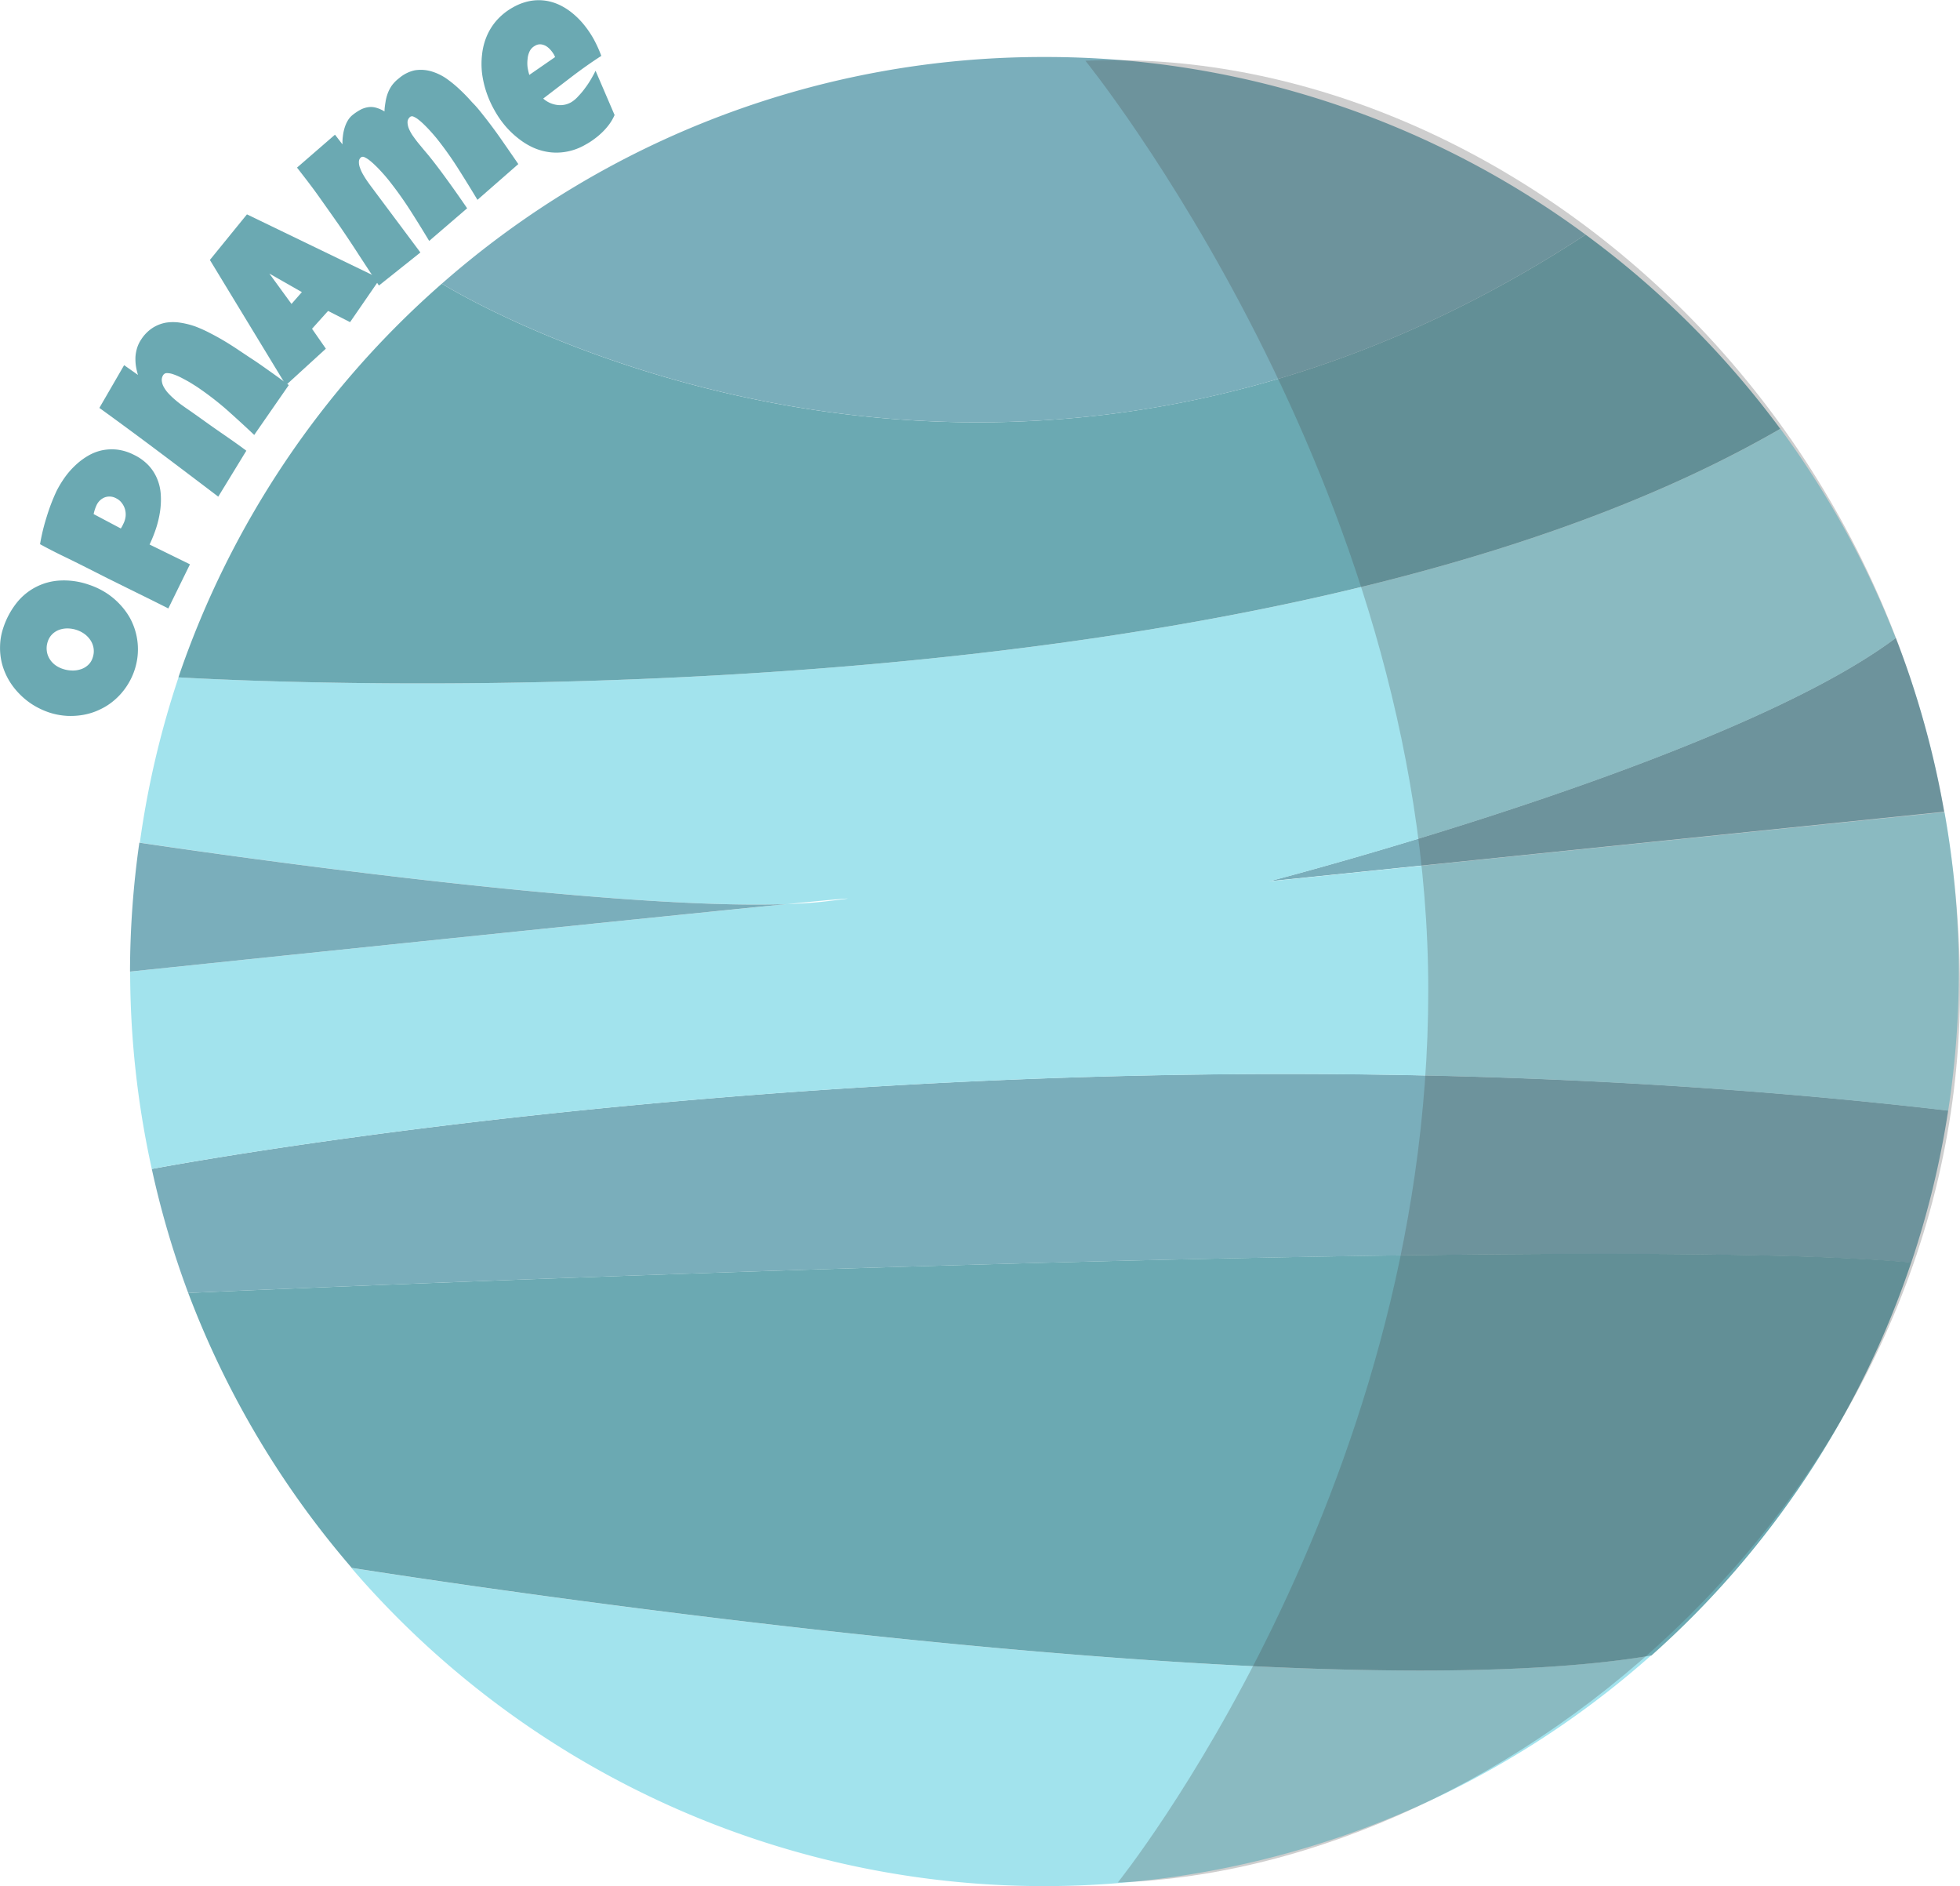 <svg id="Laag_1" data-name="Laag 1" xmlns="http://www.w3.org/2000/svg" viewBox="0 0 283.42 272.67"><defs><style>.cls-1{fill:#7aaebb;}.cls-2{fill:#a2e3ed;}.cls-3{fill:#6ba9b2;}.cls-4{fill:#4d4d4d;opacity:0.27;isolation:isolate;}</style></defs><title>opname</title><path class="cls-1" d="M282.76,172.14a131.16,131.16,0,0,1-5.34,22c-46.8-4.3-234.07,3.7-249.15,4.38A130.65,130.65,0,0,1,23,180.59C37,178,155.71,157.36,282.76,172.14Z" transform="translate(-1.05 -11.6)"/><path class="cls-1" d="M184.58,139c2-.53,67-17.49,90.6-35.18a131.08,131.08,0,0,1,7,25.13Z" transform="translate(-1.05 -11.6)"/><path class="cls-2" d="M275.18,103.84c-23.59,17.69-88.57,34.65-90.6,35.18L282.23,129a131.14,131.14,0,0,1,.53,43.17C155.76,157.36,37,178,23,180.59a132.93,132.93,0,0,1-3.13-28.53s70-7.29,95-9.76c2-.07,3.93-.2,5.56-.39,6.17-.72,2.86-.44-5.56.39-26.61.93-85.09-7.61-93.6-8.88a132.16,132.16,0,0,1,5.6-23.9c12.87.75,155.84,7.92,231.63-35.93A132.11,132.11,0,0,1,275.18,103.84Z" transform="translate(-1.05 -11.6)"/><path class="cls-3" d="M64.94,52.61s79,49.51,165.39-7.09a132.6,132.6,0,0,1,28.15,28.07c-75.79,43.85-218.76,36.68-231.63,35.93A132.27,132.27,0,0,1,64.94,52.61Z" transform="translate(-1.05 -11.6)"/><path class="cls-2" d="M51.85,238.26c13.53,2.13,137.64,21.17,187.94,12.67A132.12,132.12,0,0,1,53.27,239.88Z" transform="translate(-1.05 -11.6)"/><path class="cls-1" d="M152.07,19.84a131.44,131.44,0,0,1,78.26,25.68C144,102.12,64.94,52.61,64.94,52.61A131.68,131.68,0,0,1,152.07,19.84Z" transform="translate(-1.05 -11.6)"/><path class="cls-3" d="M28.27,198.52c15.08-.68,202.35-8.68,249.15-4.42a132.31,132.31,0,0,1-37.57,56.83c-50.3,8.5-174.41-10.54-187.94-12.67A132.48,132.48,0,0,1,28.27,198.52Z" transform="translate(-1.05 -11.6)"/><path class="cls-1" d="M21.2,133.42c8.51,1.27,67,9.81,93.6,8.88-25,2.47-94.95,9.76-94.95,9.76A133.56,133.56,0,0,1,21.2,133.42Z" transform="translate(-1.05 -11.6)"/><path class="cls-4" d="M284.47,154.26c.22,72.43-64.73,127.53-121.78,129.48,0,0,44.89-55.81,44.89-129S158,20.38,158,20.38C217.91,17.73,284.22,72.48,284.47,154.26Z" transform="translate(-1.05 -11.6)"/><path class="cls-3" d="M13.88,96.12a11.12,11.12,0,0,1,2.44,1.14,10.36,10.36,0,0,1,2,1.64,10.13,10.13,0,0,1,1.5,2,9.46,9.46,0,0,1,.69,7.56,9.67,9.67,0,0,1-1.16,2.37,9.48,9.48,0,0,1-1.66,1.9,8.9,8.9,0,0,1-2.07,1.38,9.19,9.19,0,0,1-2.35.8,10.55,10.55,0,0,1-2.52.18,10.21,10.21,0,0,1-2.59-.49,11.19,11.19,0,0,1-2.37-1.12,10.54,10.54,0,0,1-2-1.64,10,10,0,0,1-1.51-2,9.6,9.6,0,0,1-.95-2.33A9.2,9.2,0,0,1,1.06,105a8.76,8.76,0,0,1,.45-2.59,11.66,11.66,0,0,1,1.92-3.62,8.55,8.55,0,0,1,6.39-3.27A10.92,10.92,0,0,1,13.88,96.12Zm-1.75,6.55a4.29,4.29,0,0,0-1.27-.22,3.51,3.51,0,0,0-1.22.19,2.8,2.8,0,0,0-1,.61,2.63,2.63,0,0,0-.68,1.09,3,3,0,0,0-.15,1.3,2.84,2.84,0,0,0,.37,1.14,3.18,3.18,0,0,0,.8.92,3.82,3.82,0,0,0,1.15.6,4.46,4.46,0,0,0,1.27.23,3.58,3.58,0,0,0,1.27-.16,2.74,2.74,0,0,0,1.08-.6,2.37,2.37,0,0,0,.7-1.09,2.85,2.85,0,0,0,.14-1.31,2.94,2.94,0,0,0-.42-1.16,3.6,3.6,0,0,0-.86-.93A4.15,4.15,0,0,0,12.13,102.67Z" transform="translate(-1.05 -11.6)"/><path class="cls-3" d="M20.37,77.33a7.17,7.17,0,0,1,2.16,1.55,6.44,6.44,0,0,1,1.27,2,6.94,6.94,0,0,1,.5,2.26,11.61,11.61,0,0,1-.11,2.42A15.16,15.16,0,0,1,23.61,88a20.78,20.78,0,0,1-.93,2.32l5.84,2.86-3.13,6.38-3-1.5-2.94-1.45-2.93-1.45-3-1.52c-1.11-.56-2.22-1.11-3.34-1.65s-2.23-1.11-3.34-1.72a28.68,28.68,0,0,1,.94-3.89A28,28,0,0,1,9.22,82.6a15.42,15.42,0,0,1,1.21-2A11.78,11.78,0,0,1,12,78.82a10,10,0,0,1,1.8-1.34,6.88,6.88,0,0,1,2-.78A7.09,7.09,0,0,1,18,76.6,7.2,7.2,0,0,1,20.37,77.33Zm-2.52,6.31a2,2,0,0,0-1.65-.14A2.2,2.2,0,0,0,15,84.66a5,5,0,0,0-.24.62,5.53,5.53,0,0,0-.17.64L18.52,88c.08-.12.15-.24.21-.35s.12-.25.18-.37a3.18,3.18,0,0,0,.3-1,2.77,2.77,0,0,0-.07-1,2.68,2.68,0,0,0-.45-.93A2.25,2.25,0,0,0,17.85,83.64Z" transform="translate(-1.05 -11.6)"/><path class="cls-3" d="M37.25,63.34c1,.64,1.89,1.28,2.81,1.93s1.84,1.32,2.75,2l-5,7.21c-1.32-1.26-2.67-2.48-4-3.67a43.92,43.92,0,0,0-4.33-3.32l-.54-.34c-.25-.16-.53-.33-.86-.51s-.66-.36-1-.53a8,8,0,0,0-1-.41,2.68,2.68,0,0,0-.86-.16.61.61,0,0,0-.54.24,1.27,1.27,0,0,0-.23.89,2.29,2.29,0,0,0,.32.94,4.58,4.58,0,0,0,.68.91,11.28,11.28,0,0,0,.87.83c.3.26.6.5.88.71l.7.5c1.47,1,2.93,2.08,4.38,3.09s2.92,2,4.39,3.11l-4.06,6.64q-4.3-3.27-8.56-6.47t-8.63-6.36L19,64.39l2,1.41a9.93,9.93,0,0,1-.3-1.31,7.3,7.3,0,0,1-.06-1.32,5.66,5.66,0,0,1,.24-1.28,4.73,4.73,0,0,1,.59-1.22A5.63,5.63,0,0,1,23.12,59a5.32,5.32,0,0,1,1.9-.75,6.72,6.72,0,0,1,2.1,0,11.91,11.91,0,0,1,2.19.55,19.74,19.74,0,0,1,2.2,1c.74.38,1.44.77,2.12,1.18s1.33.83,1.94,1.24Z" transform="translate(-1.05 -11.6)"/><path class="cls-3" d="M56,51.89l-4.33,6.28-3.18-1.62-2.32,2.58,2,2.88-5.77,5.27-11-18.1,5.36-6.59ZM44.7,53.83,40,51.15l3.2,4.39Z" transform="translate(-1.05 -11.6)"/><path class="cls-3" d="M70.91,28.23q1.36,1.71,2.6,3.49T76,35.32l-5.91,5.17q-1.38-2.3-2.81-4.55a49.62,49.62,0,0,0-3.1-4.35l-.38-.45c-.18-.21-.39-.45-.64-.72s-.49-.52-.77-.79a8.34,8.34,0,0,0-.8-.71,2.87,2.87,0,0,0-.71-.44.49.49,0,0,0-.5,0,1,1,0,0,0-.4.84,2.68,2.68,0,0,0,.25,1,5.62,5.62,0,0,0,.58,1c.23.32.42.58.57.77s.54.66.82,1,.56.66.84,1c1,1.23,1.93,2.49,2.85,3.76s1.82,2.56,2.71,3.86l-5.49,4.72q-1.38-2.3-2.81-4.53a52.62,52.62,0,0,0-3.11-4.33l-.39-.47c-.19-.22-.41-.47-.66-.74s-.51-.55-.8-.82a10.57,10.57,0,0,0-.83-.74,3.45,3.45,0,0,0-.73-.46.48.48,0,0,0-.52,0,.81.81,0,0,0-.31.64,2.14,2.14,0,0,0,.15.86,5.29,5.29,0,0,0,.46,1c.19.33.39.65.6.95s.41.58.6.83l.41.55,6.67,8.93-6,4.78L53,48.54q-1.41-2.19-2.88-4.33c-1-1.43-2-2.84-3-4.25S45.05,37.18,44,35.83l5.49-4.76,1.08,1.4c0-.36,0-.74.06-1.15a6.55,6.55,0,0,1,.23-1.17,4.84,4.84,0,0,1,.45-1.07,3,3,0,0,1,.74-.87,7.35,7.35,0,0,1,1.13-.75,3.44,3.44,0,0,1,1.08-.36,2.73,2.73,0,0,1,1.13.06,4.78,4.78,0,0,1,1.26.55c0-.48.08-.94.15-1.39a6.48,6.48,0,0,1,.33-1.26,5.23,5.23,0,0,1,.61-1.14,5.09,5.09,0,0,1,1-1A5.16,5.16,0,0,1,61,21.77a5.42,5.42,0,0,1,2.3.11,7.75,7.75,0,0,1,2.19,1,17.25,17.25,0,0,1,2,1.62,24.75,24.75,0,0,1,1.82,1.88C70,27.06,70.46,27.67,70.91,28.23Z" transform="translate(-1.05 -11.6)"/><path class="cls-3" d="M86.91,17.27A18.29,18.29,0,0,1,88,19.68c-1.46.94-2.88,1.95-4.26,3l-4.14,3.17a3.75,3.75,0,0,0,2,.92,3.18,3.18,0,0,0,2.08-.41,4.47,4.47,0,0,0,1-.86,10.45,10.45,0,0,0,1-1.2A13.31,13.31,0,0,0,86.54,23q.38-.66.63-1.17l2.75,6.4a7.14,7.14,0,0,1-.75,1.31,9.06,9.06,0,0,1-1,1.15,10.14,10.14,0,0,1-1.18,1,9.59,9.59,0,0,1-1.26.81,8.4,8.4,0,0,1-2.61,1,8.08,8.08,0,0,1-2.54.11,8.4,8.4,0,0,1-2.4-.66A10.3,10.3,0,0,1,76,31.61a13,13,0,0,1-1.9-1.82,14.12,14.12,0,0,1-1.53-2.22A14.82,14.82,0,0,1,71.41,25a14.1,14.1,0,0,1-.65-2.77,11.67,11.67,0,0,1,0-2.77,9.35,9.35,0,0,1,.67-2.62,8.46,8.46,0,0,1,1.47-2.33,9,9,0,0,1,2.37-1.87,7.92,7.92,0,0,1,2.34-.88,6.91,6.91,0,0,1,2.26-.07,7.25,7.25,0,0,1,2.1.63,9.13,9.13,0,0,1,1.91,1.23,11.69,11.69,0,0,1,1.67,1.7A14.47,14.47,0,0,1,86.91,17.27Zm-5.72,2.29a4.3,4.3,0,0,0-.51-.72,2.89,2.89,0,0,0-.65-.57,2,2,0,0,0-.77-.26,1.38,1.38,0,0,0-.85.21,1.8,1.8,0,0,0-.78.81,3.14,3.14,0,0,0-.29,1.11,4.84,4.84,0,0,0,0,1.2,8.43,8.43,0,0,0,.25,1.09l3.73-2.58Z" transform="translate(-1.05 -11.6)"/></svg>